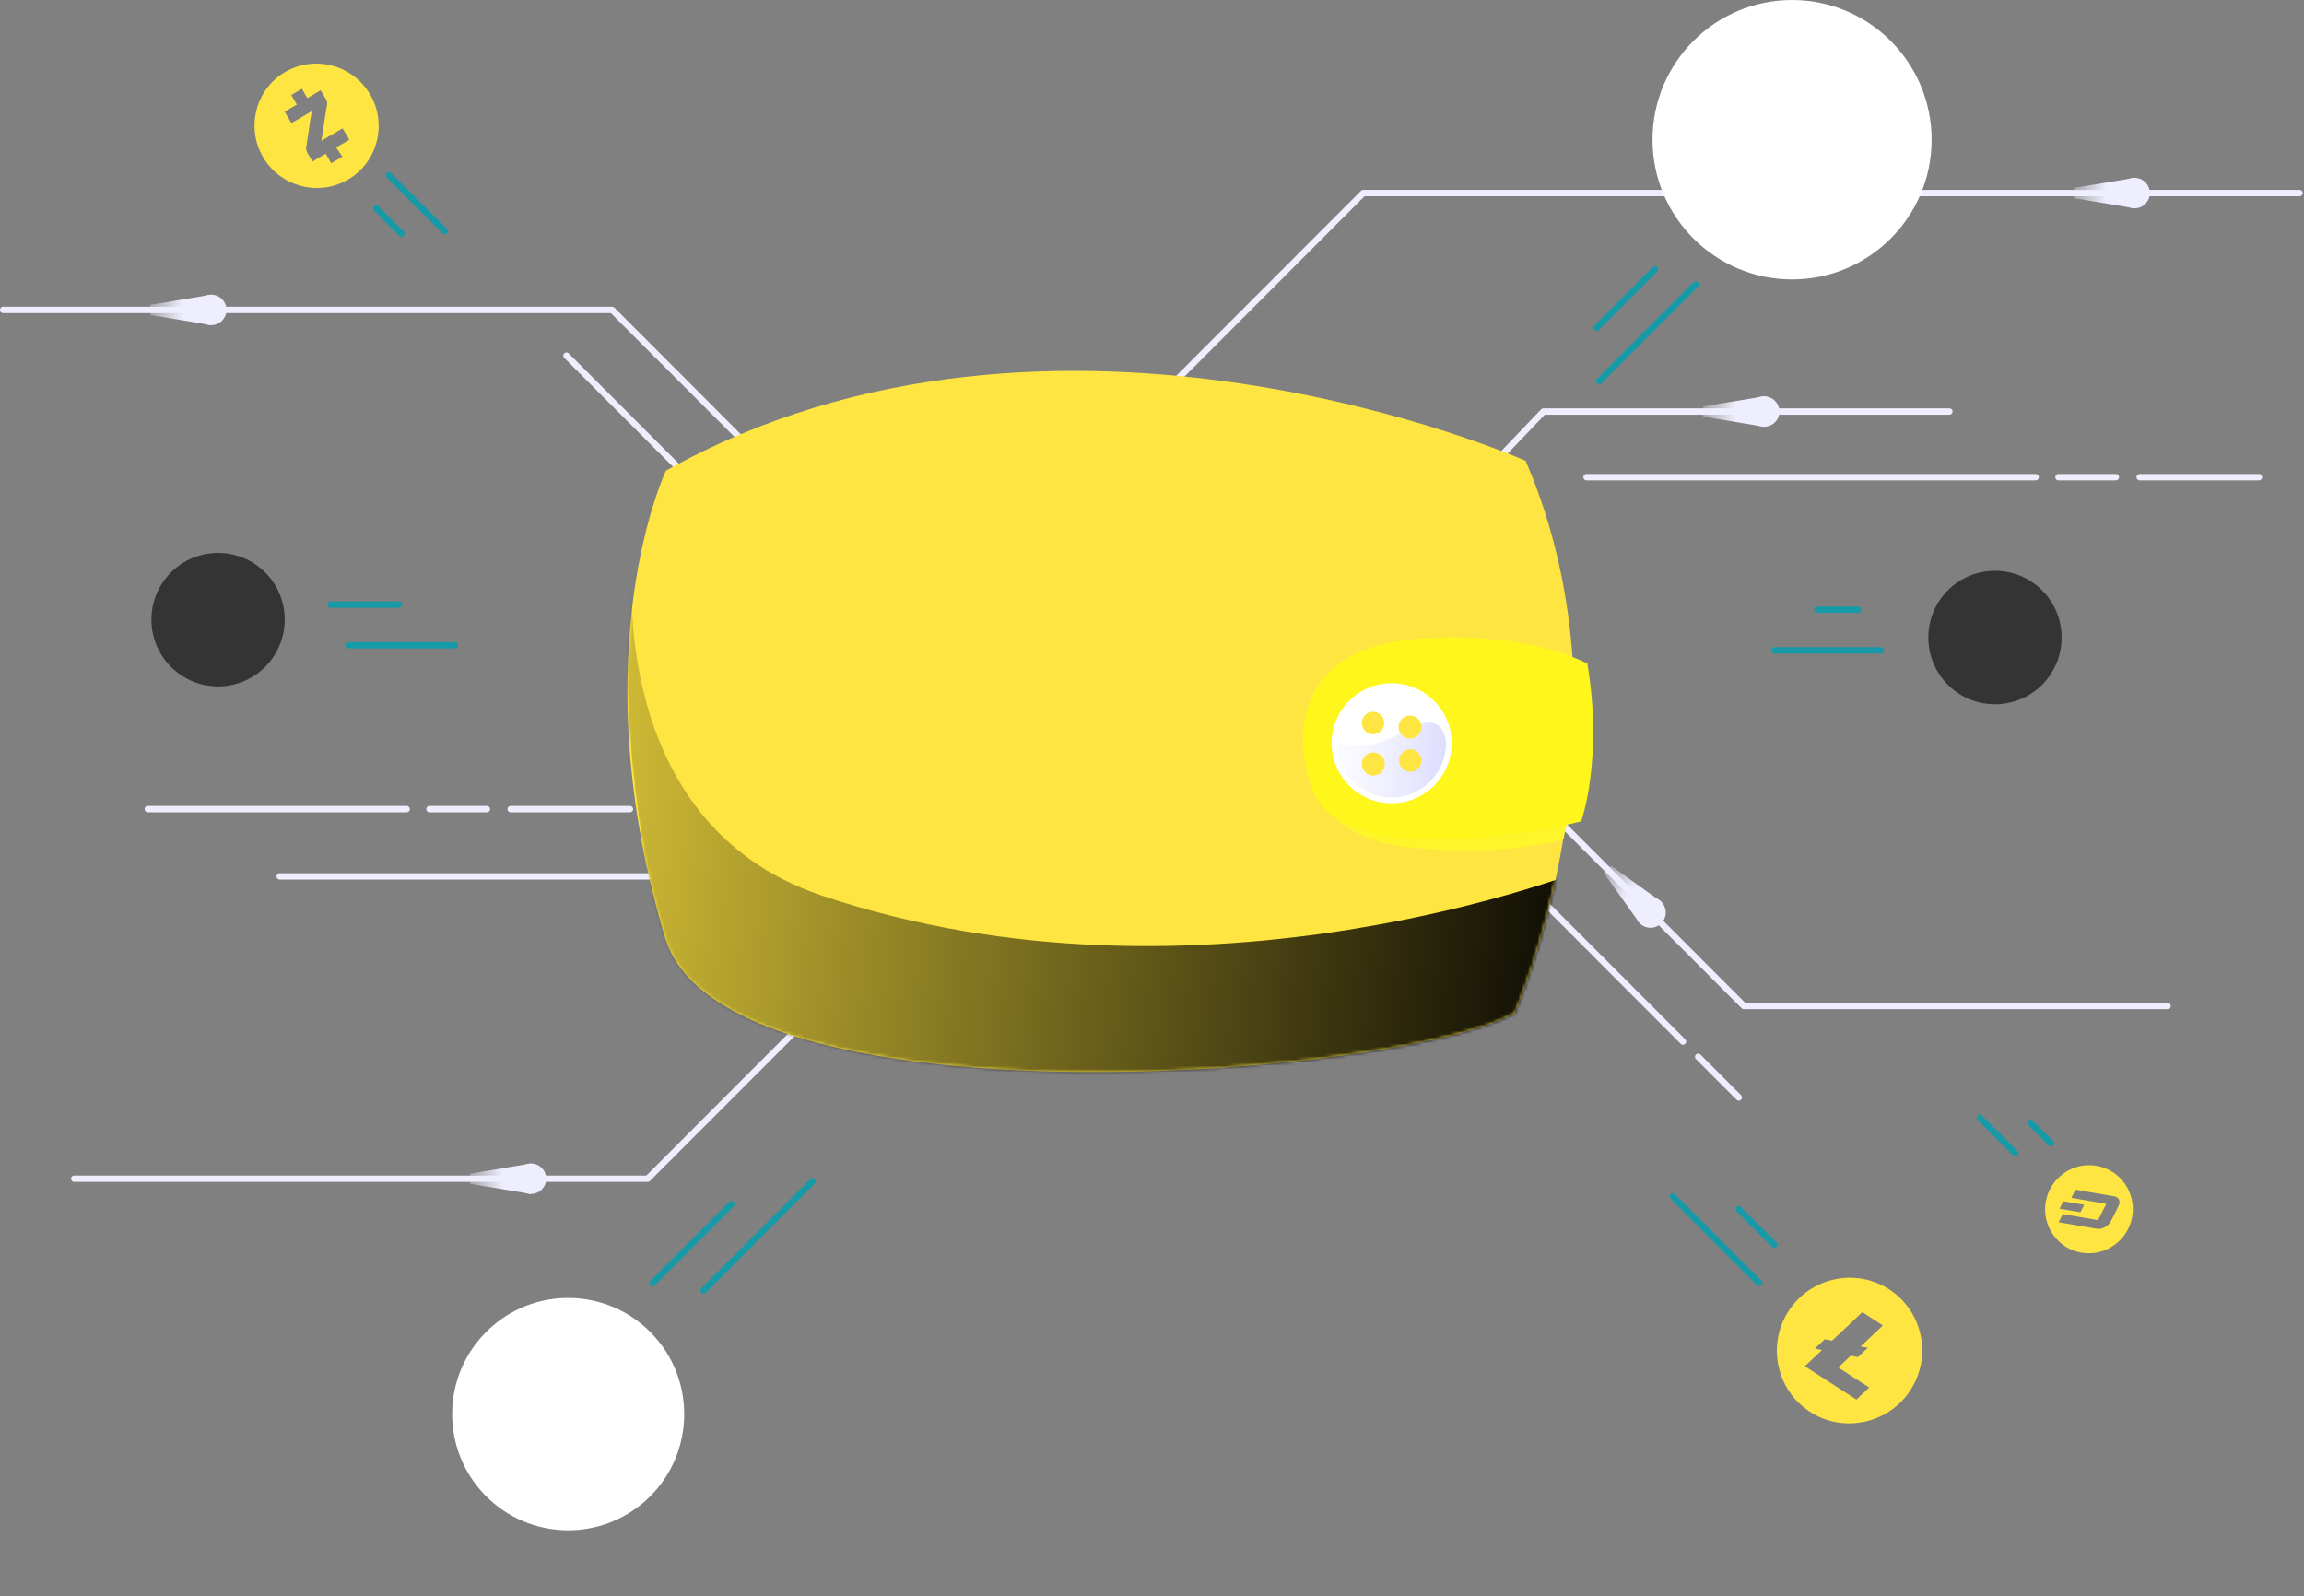 <svg width="723" height="501" viewBox="0 0 723 501" fill="none" xmlns="http://www.w3.org/2000/svg">
<rect x="0" y="0" width="723" height="501" fill="#808080" stroke="none"/>
<path d="M1 97.267H192.1L278.094 183.372H432.567L484.323 129.158H611.723" stroke="#EEEEFF" stroke-width="2" stroke-linecap="round" stroke-linejoin="round"/>
<path d="M87.791 275.058H213.599L427.789 60.592H721.605" stroke="#EEEEFF" stroke-width="2" stroke-linecap="round" stroke-linejoin="round"/>
<ellipse cx="66.293" cy="97.267" rx="4.777" ry="4.784" fill="#EEEEFF"/>
<path d="M47.183 95.673L66.293 92.484V102.051L47.183 98.862V95.673Z" fill="url(#paint0_linear_2_4593)"/>
<path d="M177.767 111.618L227.135 161.049" stroke="#EEEEFF" stroke-width="2" stroke-linecap="round" stroke-linejoin="round"/>
<path d="M231.912 165.832L244.652 178.588" stroke="#EEEEFF" stroke-width="2" stroke-linecap="round" stroke-linejoin="round"/>
<path d="M478.749 277.45L528.117 326.881" stroke="#EEEEFF" stroke-width="2" stroke-linecap="round" stroke-linejoin="round"/>
<path d="M532.894 331.664L545.634 344.421" stroke="#EEEEFF" stroke-width="2" stroke-linecap="round" stroke-linejoin="round"/>
<path d="M497.859 149.76H638.795" stroke="#EEEEFF" stroke-width="2" stroke-linecap="round" stroke-linejoin="round"/>
<path d="M645.961 149.76H663.978" stroke="#EEEEFF" stroke-width="2" stroke-linecap="round" stroke-linejoin="round"/>
<path d="M671.441 149.76H708.865" stroke="#EEEEFF" stroke-width="2" stroke-linecap="round" stroke-linejoin="round"/>
<path d="M46.386 253.93H127.604" stroke="#EEEEFF" stroke-width="2" stroke-linecap="round" stroke-linejoin="round"/>
<path d="M134.77 253.93H152.787" stroke="#EEEEFF" stroke-width="2" stroke-linecap="round" stroke-linejoin="round"/>
<path d="M160.25 253.93H197.673" stroke="#EEEEFF" stroke-width="2" stroke-linecap="round" stroke-linejoin="round"/>
<ellipse cx="553.597" cy="129.158" rx="4.777" ry="4.784" fill="#EEEEFF"/>
<path d="M534.487 127.563L553.597 124.374V133.941L534.487 130.752V127.563Z" fill="url(#paint1_linear_2_4593)"/>
<ellipse cx="669.849" cy="60.593" rx="4.777" ry="4.784" fill="#EEEEFF"/>
<path d="M650.739 58.998L669.849 55.809V65.376L650.739 62.187V58.998Z" fill="url(#paint2_linear_2_4593)"/>
<path d="M23.295 369.933H203.247L323.481 249.546H481.138L547.227 315.719H680.2" stroke="#EEEEFF" stroke-width="2" stroke-linecap="round" stroke-linejoin="round"/>
<ellipse cx="166.62" cy="369.933" rx="4.777" ry="4.784" fill="#EEEEFF"/>
<path d="M147.51 368.338L166.62 365.149V374.717L147.51 371.528V368.338Z" fill="url(#paint3_linear_2_4593)"/>
<path d="M208.967 147.736C208.967 147.736 182.197 203.668 208.328 293.103C208.522 293.771 208.759 294.425 208.967 295.079C228.788 354.475 438.908 338.211 475.283 318.022C475.283 318.022 515.064 228.726 478.744 144.619C478.758 144.619 331.395 79.101 208.967 147.736Z" fill="#FFE541"/>
<g style="mix-blend-mode:soft-light">
<mask id="mask0_2_4593" style="mask-type:alpha" maskUnits="userSpaceOnUse" x="196" y="116" width="299" height="221">
<path d="M208.967 147.736C208.967 147.736 182.197 203.668 208.328 293.103C208.522 293.771 208.759 294.425 208.967 295.079C228.788 354.475 438.908 338.211 475.283 318.022C475.283 318.022 515.064 228.726 478.744 144.619C478.758 144.619 331.395 79.101 208.967 147.736Z" fill="#315EFB"/>
</mask>
<g mask="url(#mask0_2_4593)">
<g style="mix-blend-mode:soft-light">
<path d="M198.561 176.078C198.561 176.078 190.523 221.386 208.135 297.567C208.135 297.567 215.609 337.682 327.712 344.154C426.287 349.849 476.892 322.334 476.892 322.334C476.892 322.334 496.391 288.799 498.593 272.438C498.593 272.438 377.336 321.275 257.76 281.022C189.816 258.15 198.561 176.078 198.561 176.078Z" fill="url(#paint4_linear_2_4593)"/>
</g>
</g>
</g>
<path d="M490.595 263.41L491.865 257.493C491.865 257.493 466.876 262.277 444.472 260.479C422.069 258.682 415.866 251.023 412.488 241.332C412.488 241.332 411.517 262.926 442.38 265.968C473.646 269.065 490.595 263.41 490.595 263.41Z" fill="#FEF62B"/>
<path d="M496.194 257.777C496.194 257.777 503.144 238.298 498.126 208.286C498.126 208.286 478.931 197.448 443.487 200.62C408.043 203.792 405.083 229.101 411.824 247.856C419.288 268.56 466.352 265.137 496.194 257.777Z" fill="#FFF71C"/>
<circle cx="436.703" cy="233.259" r="18.836" fill="white"/>
<path d="M453.745 233.259C453.745 242.671 446.115 250.301 436.703 250.301C427.291 250.301 419.661 242.671 419.661 233.259C419.661 233.259 428.63 236.847 440.291 229.672C453.745 221.392 453.745 233.259 453.745 233.259Z" fill="url(#paint5_linear_2_4593)"/>
<path fill-rule="evenodd" clip-rule="evenodd" d="M430.857 230.446C432.794 230.446 434.364 228.864 434.364 226.913C434.364 224.962 432.794 223.38 430.857 223.38C428.92 223.38 427.35 224.962 427.35 226.913C427.35 228.864 428.92 230.446 430.857 230.446Z" fill="#FFE541"/>
<path fill-rule="evenodd" clip-rule="evenodd" d="M442.548 242.224C444.485 242.224 446.055 240.642 446.055 238.691C446.055 236.74 444.485 235.158 442.548 235.158C440.611 235.158 439.041 236.74 439.041 238.691C439.041 240.642 440.611 242.224 442.548 242.224Z" fill="#FFE541"/>
<path fill-rule="evenodd" clip-rule="evenodd" d="M442.459 224.558C440.472 224.558 438.862 226.181 438.862 228.182C438.862 230.183 440.472 231.806 442.459 231.806C444.445 231.806 446.055 230.183 446.055 228.182C446.055 226.181 444.445 224.558 442.459 224.558Z" fill="#FFE541"/>
<path fill-rule="evenodd" clip-rule="evenodd" d="M430.949 236.154C428.962 236.154 427.352 237.776 427.352 239.778C427.352 241.779 428.962 243.402 430.949 243.402C432.935 243.402 434.546 241.779 434.546 239.778C434.546 237.776 432.935 236.154 430.949 236.154Z" fill="#FFE541"/>
<circle r="4.781" transform="matrix(0.707 0.708 -0.707 0.708 517.935 286.39)" fill="#EEEEFF"/>
<path d="M505.548 271.733L521.313 283.008L514.557 289.773L503.296 273.988L505.548 271.733Z" fill="url(#paint6_linear_2_4593)"/>
<path fill-rule="evenodd" clip-rule="evenodd" d="M641.958 377.196C643.257 369.708 650.4 364.592 657.894 365.872C665.389 367.151 670.397 374.341 669.098 381.829C667.799 389.316 660.656 394.432 653.161 393.153C645.667 391.874 640.659 384.684 641.958 377.196ZM654.039 378.115L647.483 376.996L646.294 379.346L652.85 380.466L654.039 378.115ZM663.527 375.471C664.088 375.567 664.784 375.954 665.022 376.721C665.261 377.487 665.098 377.833 664.673 378.734L664.673 378.735C664.248 379.638 662.907 382.333 662.385 383.281C661.863 384.229 661.075 384.965 660.169 385.308L660.089 385.339C659.243 385.66 658.887 385.795 657.773 385.605L646.012 383.598L647.308 381.041L658.369 382.929L660.958 377.811L649.986 375.938L651.283 373.382L663.527 375.471Z" fill="#FFE541"/>
<path fill-rule="evenodd" clip-rule="evenodd" d="M561.246 411.478C568.073 400.919 582.242 397.803 592.813 404.645C603.384 411.486 606.354 425.694 599.527 436.253C592.7 446.812 578.53 449.927 567.959 443.086C557.388 436.245 554.419 422.037 561.246 411.478ZM569.506 423.239L571.751 423.701L566.37 428.785L582.548 439.255L586.558 435.458L576.856 429.179L580.762 425.474L583.021 425.914L586.119 422.996L583.882 422.57L590.844 415.987L584.4 411.817L574.91 420.76L572.622 420.318L569.507 423.24L569.506 423.239Z" fill="#FFE541"/>
<path fill-rule="evenodd" clip-rule="evenodd" d="M152.18 469.217C138.168 454.776 138.5 431.694 152.923 417.662C167.346 403.631 190.399 403.965 204.412 418.406C218.424 432.847 218.092 455.93 203.669 469.961C189.246 483.992 166.193 483.659 152.18 469.217Z" fill="white"/>
<path fill-rule="evenodd" clip-rule="evenodd" d="M609.817 186.846C617.118 177.885 630.297 176.543 639.25 183.855C648.202 191.168 649.538 204.364 642.237 213.326C634.936 222.287 621.757 223.629 612.804 216.317C603.852 209.005 602.516 195.808 609.817 186.846Z" fill="#343434"/>
<path fill-rule="evenodd" clip-rule="evenodd" d="M52.223 181.231C59.524 172.269 72.703 170.928 81.655 178.24C90.608 185.552 91.943 198.748 84.642 207.71C77.342 216.672 64.162 218.013 55.21 210.701C46.257 203.389 44.922 190.192 52.223 181.231Z" fill="#343434"/>
<path d="M570.318 191.345H583.058" stroke="#179AA7" stroke-width="2" stroke-linecap="round" stroke-linejoin="round"/>
<path d="M590.224 204.101H556.782" stroke="#179AA7" stroke-width="2" stroke-linecap="round" stroke-linejoin="round"/>
<path d="M103.716 189.75H125.215" stroke="#179AA7" stroke-width="2" stroke-linecap="round" stroke-linejoin="round"/>
<path d="M142.732 202.507H109.29" stroke="#179AA7" stroke-width="2" stroke-linecap="round" stroke-linejoin="round"/>
<path fill-rule="evenodd" clip-rule="evenodd" d="M82.558 49.33C77.126 40.071 80.179 28.05 89.453 22.609C98.725 17.168 110.707 20.366 116.139 29.625C121.571 38.884 118.518 50.905 109.245 56.346C99.972 61.787 87.99 58.589 82.558 49.33ZM107.513 40.276L100.807 44.212C101.004 43.267 101.171 42.316 101.308 41.36C101.683 38.955 102.043 36.547 102.388 34.137C102.416 33.94 102.46 33.735 102.504 33.528C102.628 32.941 102.755 32.339 102.578 31.862C102.267 30.994 101.76 30.192 101.238 29.367C101.022 29.03 100.812 28.689 100.608 28.345L96.447 30.788L94.731 27.861L91.395 29.819L93.155 32.819L89.337 35.061L91.439 38.645L97.871 34.87C97.793 35.327 97.716 35.754 97.641 36.169C97.546 36.696 97.455 37.203 97.37 37.722C96.995 40.128 96.635 42.535 96.291 44.946C96.267 45.16 96.224 45.387 96.181 45.617C96.074 46.172 95.965 46.744 96.135 47.201C96.447 48.07 96.955 48.874 97.47 49.688C97.677 50.015 97.885 50.344 98.082 50.68L102.209 48.257L103.948 51.221L107.42 49.183C107.094 48.701 106.772 48.217 106.453 47.73C106.138 47.252 105.823 46.775 105.489 46.283L109.615 43.861L107.512 40.276L107.513 40.276Z" fill="#FFE541"/>
<path d="M118.049 65.376L126.011 73.349" stroke="#179AA7" stroke-width="2" stroke-linecap="round" stroke-linejoin="round"/>
<path d="M518.562 43.85C518.562 19.663 538.169 0 562.355 0C586.542 0 606.149 19.663 606.149 43.85C606.149 68.036 586.542 87.7 562.355 87.7C538.169 87.7 518.562 68.036 518.562 43.85Z" fill="white"/>
<path d="M204.84 402.621L229.524 377.906" stroke="#179AA7" stroke-width="2" stroke-linecap="round" stroke-linejoin="round"/>
<path d="M220.764 405.013L255.003 370.73" stroke="#179AA7" stroke-width="2" stroke-linecap="round" stroke-linejoin="round"/>
<path d="M501.044 102.848L519.358 84.51" stroke="#179AA7" stroke-width="2" stroke-linecap="round" stroke-linejoin="round"/>
<path d="M532.098 89.294L501.84 119.591" stroke="#179AA7" stroke-width="2" stroke-linecap="round" stroke-linejoin="round"/>
<path d="M122.03 55.011L139.547 72.551" stroke="#179AA7" stroke-width="2" stroke-linecap="round" stroke-linejoin="round"/>
<path d="M545.634 379.501L556.781 390.663" stroke="#179AA7" stroke-width="2" stroke-linecap="round" stroke-linejoin="round"/>
<path d="M524.932 375.514L552.004 402.621" stroke="#179AA7" stroke-width="2" stroke-linecap="round" stroke-linejoin="round"/>
<path d="M637.203 352.393L643.573 358.771" stroke="#179AA7" stroke-width="2" stroke-linecap="round" stroke-linejoin="round"/>
<path d="M621.278 350.799L632.425 361.961" stroke="#179AA7" stroke-width="2" stroke-linecap="round" stroke-linejoin="round"/>
<defs>
<linearGradient id="paint0_linear_2_4593" x1="57.534" y1="97.267" x2="41.609" y2="97.267" gradientUnits="userSpaceOnUse">
<stop stop-color="#EEEEFF"/>
<stop offset="1" stop-color="#EEEEFF" stop-opacity="0"/>
</linearGradient>
<linearGradient id="paint1_linear_2_4593" x1="544.838" y1="129.158" x2="528.913" y2="129.158" gradientUnits="userSpaceOnUse">
<stop stop-color="#EEEEFF"/>
<stop offset="1" stop-color="#EEEEFF" stop-opacity="0"/>
</linearGradient>
<linearGradient id="paint2_linear_2_4593" x1="661.09" y1="60.593" x2="645.165" y2="60.593" gradientUnits="userSpaceOnUse">
<stop stop-color="#EEEEFF"/>
<stop offset="1" stop-color="#EEEEFF" stop-opacity="0"/>
</linearGradient>
<linearGradient id="paint3_linear_2_4593" x1="157.861" y1="369.933" x2="141.936" y2="369.933" gradientUnits="userSpaceOnUse">
<stop stop-color="#EEEEFF"/>
<stop offset="1" stop-color="#EEEEFF" stop-opacity="0"/>
</linearGradient>
<linearGradient id="paint4_linear_2_4593" x1="511.136" y1="314.162" x2="113.025" y2="269.792" gradientUnits="userSpaceOnUse">
<stop/>
<stop offset="1" stop-opacity="0"/>
</linearGradient>
<linearGradient id="paint5_linear_2_4593" x1="455.157" y1="245.99" x2="410.137" y2="241.958" gradientUnits="userSpaceOnUse">
<stop stop-color="#DADAFF"/>
<stop offset="1" stop-color="#EEEEFF" stop-opacity="0"/>
</linearGradient>
<linearGradient id="paint6_linear_2_4593" x1="511.742" y1="280.189" x2="500.467" y2="268.928" gradientUnits="userSpaceOnUse">
<stop stop-color="#EEEEFF"/>
<stop offset="1" stop-color="#EEEEFF" stop-opacity="0"/>
</linearGradient>
</defs>
</svg>
